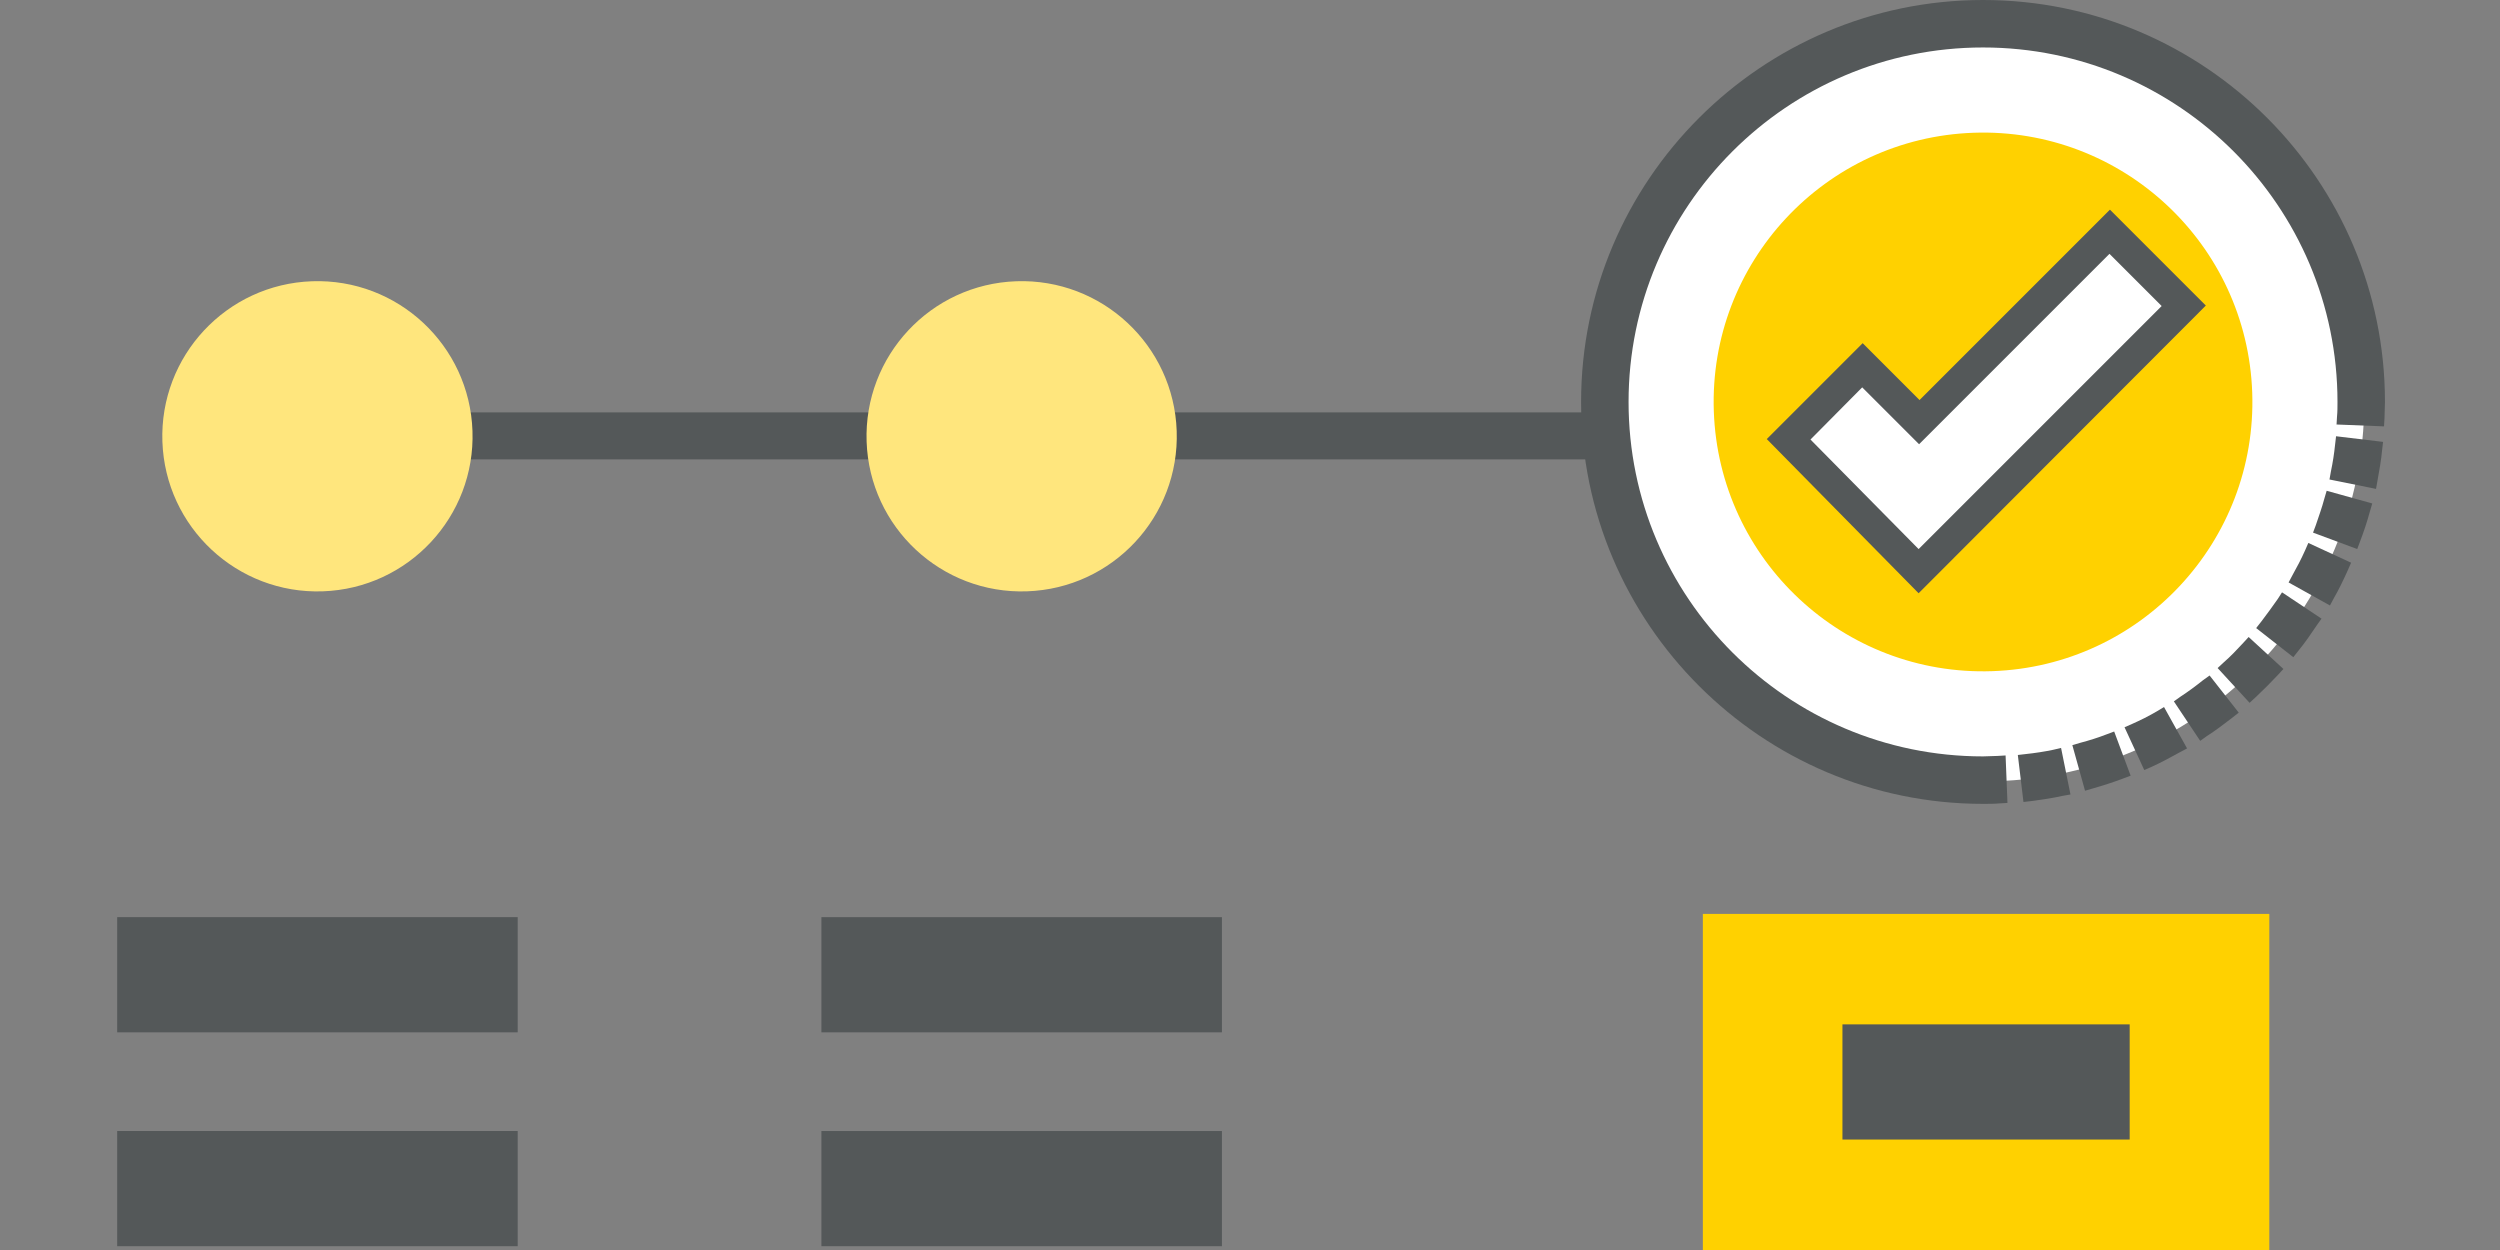 <svg width="192" height="96" viewBox="0 0 192 96" fill="none" xmlns="http://www.w3.org/2000/svg">
<rect x="0" y="0" width="192" height="96" fill="#808080" stroke="none"/>
<g clip-path="url(#clip0_4317_137591)">
<path d="M24.371 31.671L24.371 35.281L130.48 35.281L130.48 31.671L24.371 31.671Z" fill="#545859"/>
<path d="M39.76 70.438H9V79.283H39.76V70.438Z" fill="#545859"/>
<path d="M39.76 86.863H9V95.709H39.76V86.863Z" fill="#545859"/>
<path d="M93.844 70.438H63.084V79.283H93.844V70.438Z" fill="#545859"/>
<path d="M93.844 86.863H63.084V95.709H93.844V86.863Z" fill="#545859"/>
<path d="M174.284 70.188H130.779V96.002H174.284V70.188Z" fill="#FFD100"/>
<path d="M163.559 78.672H141.5V87.517H163.559V78.672Z" fill="#545859"/>
<path d="M152.44 60.006C168.532 60.006 181.576 46.961 181.576 30.87C181.576 14.779 168.532 1.734 152.44 1.734C136.349 1.734 123.305 14.779 123.305 30.87C123.305 46.961 136.349 60.006 152.44 60.006Z" fill="white"/>
<path d="M152.296 0C135.292 0 121.428 13.864 121.428 30.869C121.428 47.874 135.292 61.737 152.296 61.737C152.73 61.737 153.163 61.737 153.56 61.701L154.174 61.665L154.029 58.019L153.416 58.055C153.055 58.055 152.658 58.091 152.296 58.091C137.277 58.091 125.074 45.888 125.074 30.869C125.074 15.85 137.277 3.646 152.296 3.646C167.316 3.646 179.519 15.85 179.519 30.869C179.519 31.23 179.519 31.627 179.483 31.988L179.447 32.602L183.093 32.746L183.129 32.132C183.129 31.699 183.165 31.302 183.165 30.869C183.165 13.864 169.337 0 152.296 0Z" fill="#545859"/>
<path d="M169.192 52.24C168.65 52.673 168.072 53.106 167.459 53.504L166.953 53.865L168.975 56.897L169.48 56.536C170.166 56.103 170.816 55.598 171.43 55.128L171.935 54.731L169.697 51.879L169.192 52.24Z" fill="#545859"/>
<path d="M165.655 54.626C165.041 54.987 164.392 55.312 163.742 55.6L163.164 55.853L164.68 59.139L165.258 58.886C165.98 58.561 166.702 58.164 167.424 57.767L167.966 57.478L166.197 54.301L165.655 54.626Z" fill="#545859"/>
<path d="M161.792 56.396C161.142 56.649 160.456 56.866 159.77 57.046L159.156 57.227L160.131 60.729L160.745 60.548C161.503 60.332 162.297 60.079 163.055 59.79L163.633 59.573L162.369 56.18L161.792 56.396Z" fill="#545859"/>
<path d="M157.677 57.586C156.991 57.73 156.268 57.839 155.583 57.911L154.969 57.983L155.402 61.593L156.016 61.521C156.81 61.413 157.604 61.304 158.399 61.124L159.012 61.016L158.29 57.441L157.677 57.586Z" fill="#545859"/>
<path d="M174.934 45.998C174.537 46.575 174.104 47.153 173.671 47.731L173.273 48.236L176.126 50.474L176.523 49.969C177.028 49.355 177.498 48.669 177.931 48.02L178.292 47.514L175.259 45.492L174.934 45.998Z" fill="#545859"/>
<path d="M179.338 34.118C179.265 34.84 179.157 35.526 179.013 36.212L178.904 36.825L182.479 37.547L182.587 36.934C182.731 36.139 182.876 35.345 182.948 34.551L183.02 33.937L179.41 33.504L179.338 34.118Z" fill="#545859"/>
<path d="M172.298 49.355C171.829 49.861 171.323 50.402 170.782 50.871L170.312 51.305L172.768 53.976L173.237 53.543C173.815 53.002 174.392 52.424 174.934 51.846L175.367 51.377L172.695 48.922L172.298 49.355Z" fill="#545859"/>
<path d="M178.507 38.305C178.327 38.991 178.074 39.677 177.857 40.327L177.641 40.905L181.034 42.168L181.251 41.591C181.54 40.832 181.793 40.074 182.009 39.28L182.19 38.666L178.688 37.691L178.507 38.305Z" fill="#545859"/>
<path d="M177.027 42.277C176.738 42.927 176.414 43.541 176.053 44.19L175.764 44.732L178.941 46.501L179.23 45.959C179.627 45.273 179.988 44.515 180.313 43.793L180.565 43.216L177.28 41.699L177.027 42.277Z" fill="#545859"/>
<path d="M153.011 51.545C164.429 51.151 173.366 41.574 172.971 30.156C172.576 18.737 163 9.801 151.581 10.195C140.163 10.59 131.226 20.167 131.621 31.585C132.016 43.004 141.592 51.94 153.011 51.545Z" fill="#FFD100"/>
<path d="M167.711 23.54L162.043 17.836L147.421 32.458L143.052 28.089L137.348 33.758L147.348 43.903L167.711 23.54Z" fill="white"/>
<path d="M147.349 45.562L135.688 33.72L143.053 26.355L147.421 30.724L162.043 16.102L169.408 23.467L147.349 45.562ZM139.045 33.756L147.349 42.169L166.015 23.503L162.007 19.495L147.385 34.117L143.017 29.749L139.045 33.756Z" fill="#545859"/>
<path d="M24.791 45.414C31.367 45.187 36.514 39.672 36.286 33.096C36.059 26.519 30.544 21.373 23.968 21.6C17.392 21.827 12.245 27.343 12.472 33.919C12.7 40.495 18.215 45.642 24.791 45.414Z" fill="#FFE67D"/>
<path d="M78.875 45.414C85.451 45.187 90.598 39.672 90.37 33.096C90.143 26.519 84.628 21.373 78.052 21.6C71.475 21.827 66.329 27.343 66.556 33.919C66.784 40.495 72.299 45.642 78.875 45.414Z" fill="#FFE67D"/>
</g>
<defs>
<clipPath id="clip0_4317_137591">
<rect width="174.165" height="96" fill="white" transform="translate(9)"/>
</clipPath>
</defs>
</svg>
